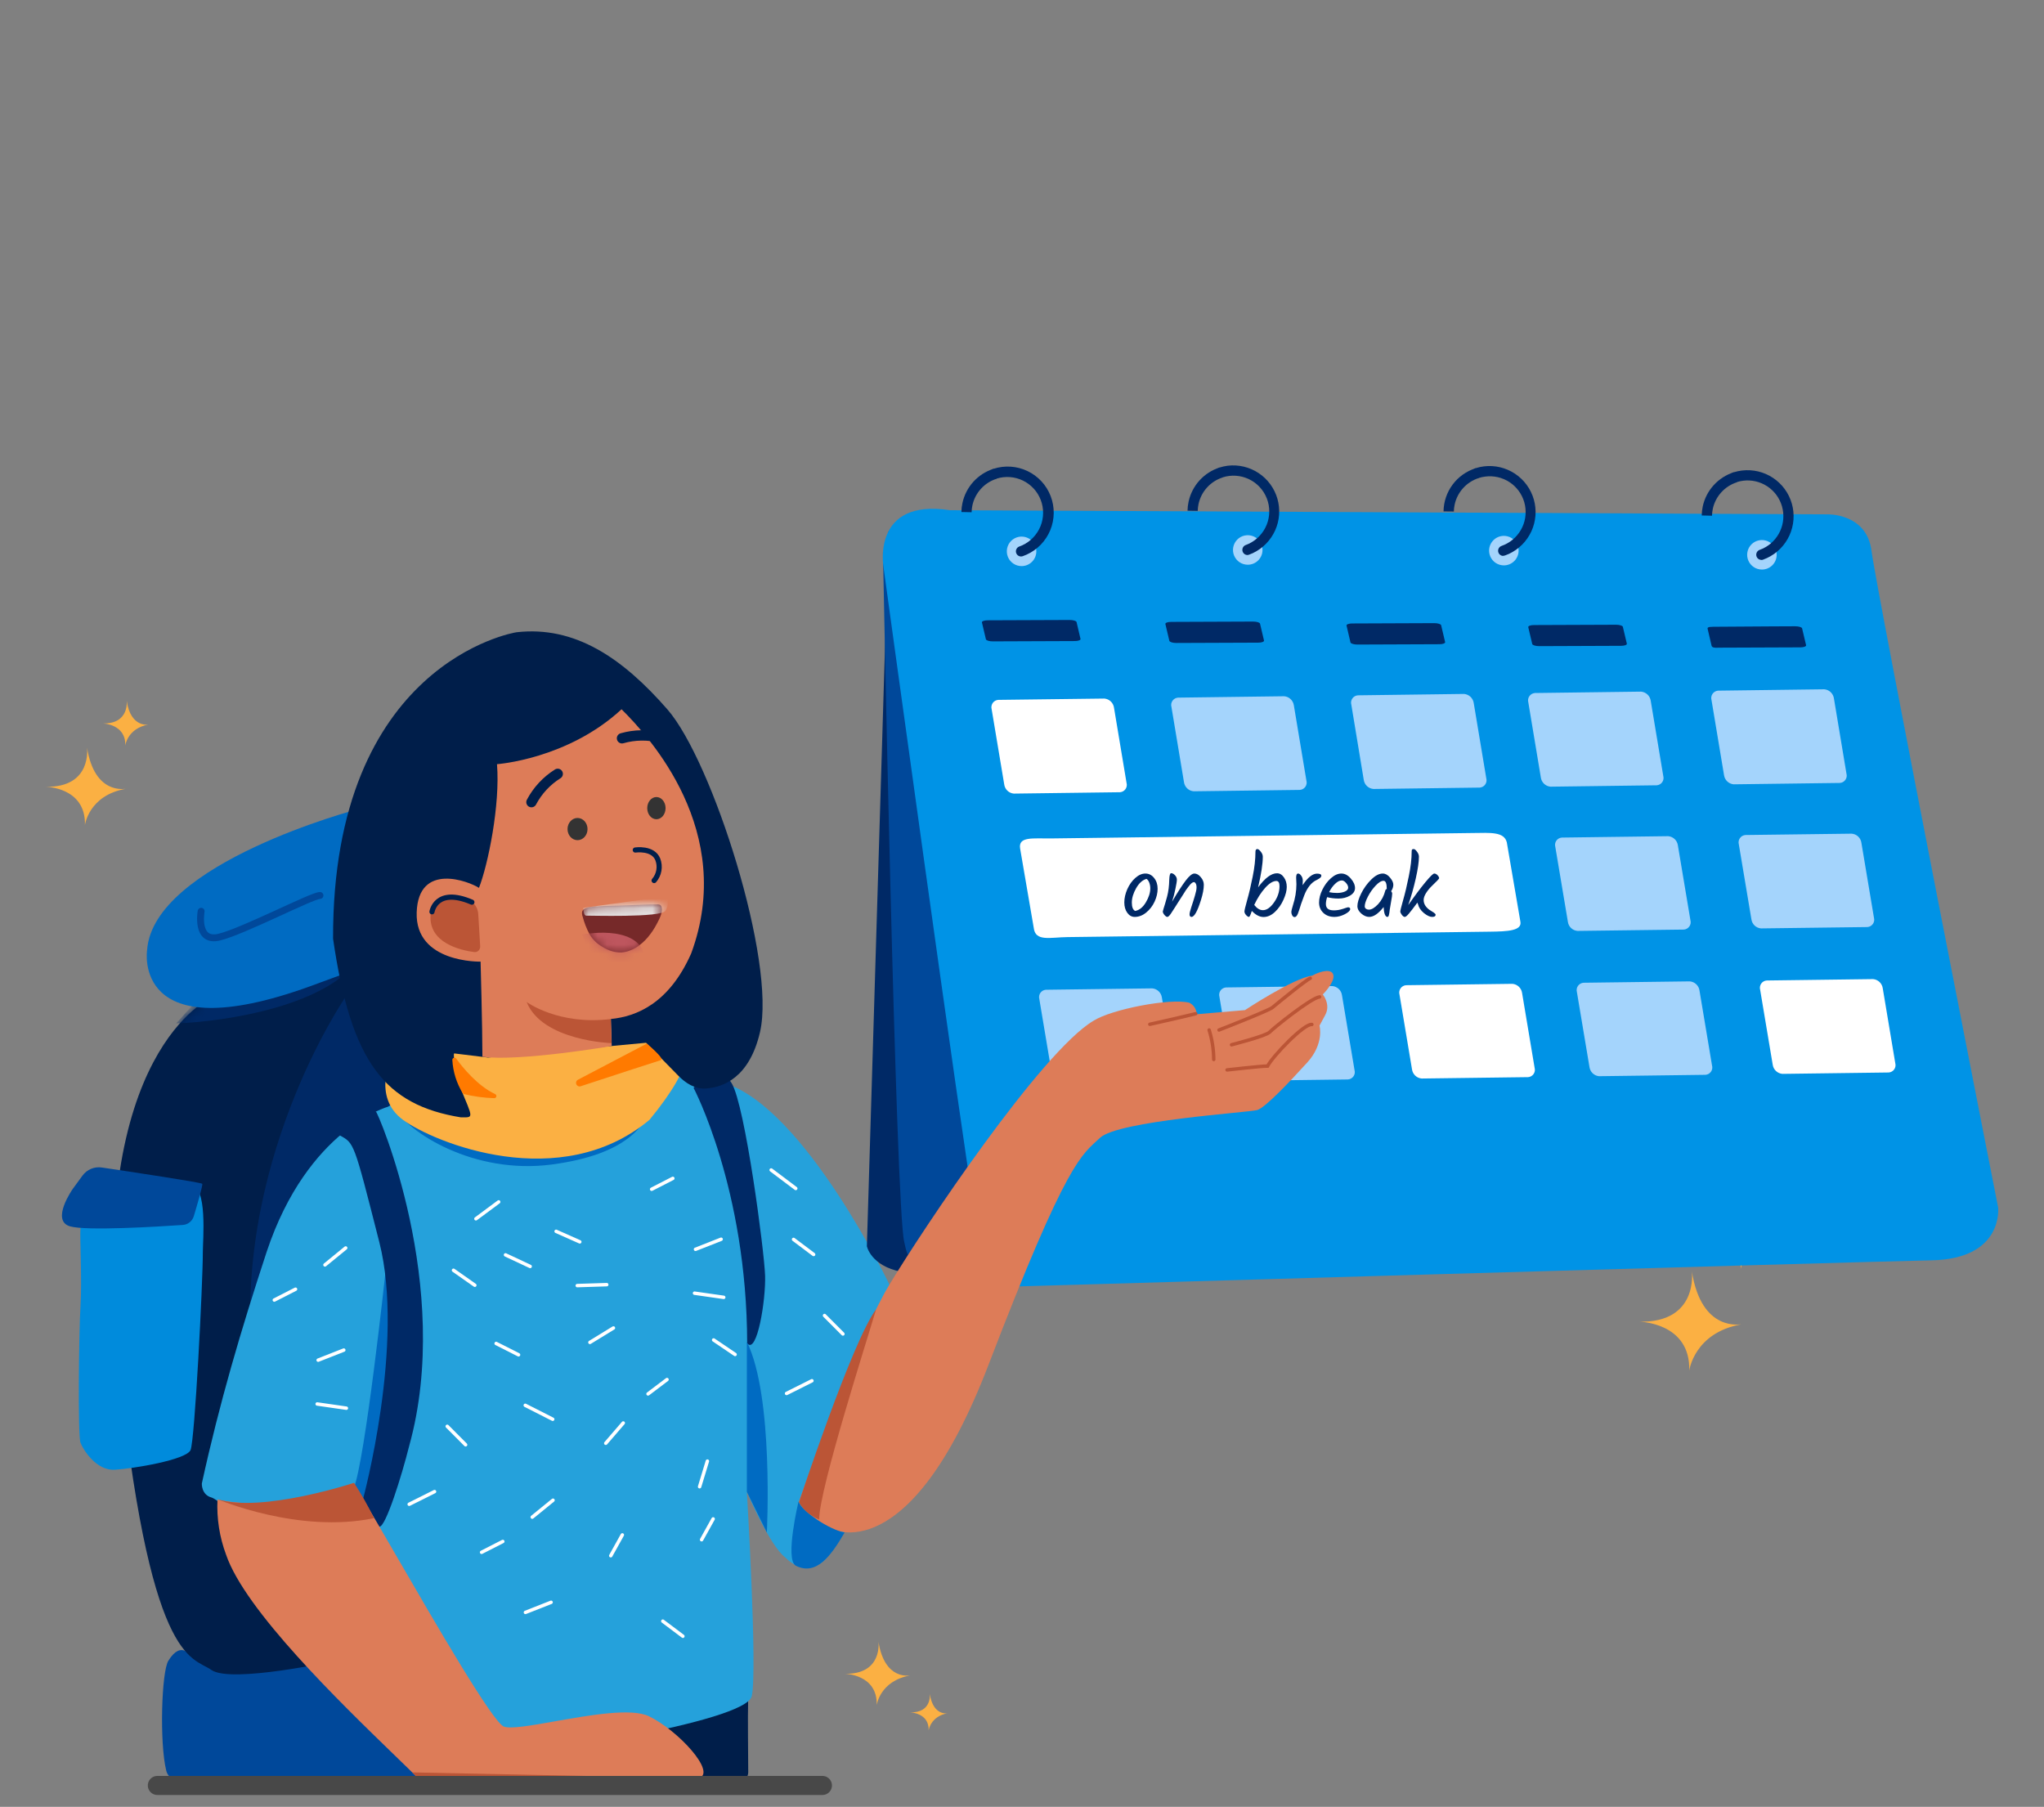 <svg width="224" height="198" viewBox="0 0 224 198" fill="none" xmlns="http://www.w3.org/2000/svg">
<rect x="0" y="0" width="224" height="198" fill="#808080" stroke="none"/>
<path d="M81.998 194.215C81.995 192.226 81.932 188.193 81.989 186.263L77.373 185.732L70.422 188.12L71.748 195.23H80.973C81.541 195.23 81.999 194.783 81.998 194.215Z" fill="#001E4A"/>
<path d="M20.979 181.608C20.979 181.608 19.932 179.601 18.451 181.986C17.703 183.181 17.466 190.959 18.215 194.019C18.435 194.922 19.319 195.229 20.249 195.233C33.482 195.279 59.442 195.898 48.029 193.851C47.258 189.195 28.928 179.578 28.928 179.578L20.979 181.608Z" fill="#00489A"/>
<path d="M125.504 112.215C127.409 111.729 129.343 111.362 131.293 111.115" stroke="#F18B6B" stroke-width="0.756" stroke-miterlimit="10"/>
<path d="M16.299 79.391C16.337 79.391 14.334 79.844 13.881 76.783C13.881 76.783 14.221 79.353 11.235 79.277C11.235 79.277 13.805 79.315 13.729 81.696C13.729 81.696 13.956 79.806 16.299 79.391Z" fill="#FBB043"/>
<path d="M9.535 81.907C9.535 81.907 10.139 86.329 5 86.215C5 86.215 9.421 86.253 9.308 90.41C9.308 90.41 9.724 87.16 13.767 86.442C13.767 86.404 10.366 87.198 9.535 81.907Z" fill="#FBB043"/>
<path d="M194.067 136.101C194.116 136.101 191.554 136.683 190.972 132.768C190.972 132.768 191.41 136.056 187.59 135.958C187.59 135.958 190.878 136.007 190.779 139.053C190.779 139.053 191.07 136.634 194.067 136.101Z" fill="#FBB043"/>
<path d="M185.41 139.321C185.41 139.321 186.166 144.989 179.609 144.834C179.609 144.834 185.278 144.883 185.123 150.2C185.123 150.2 185.652 146.044 190.825 145.125C190.825 145.076 186.476 146.089 185.41 139.321Z" fill="#FBB043"/>
<path d="M103.872 187.738C103.902 187.738 102.266 188.116 101.892 185.606C101.892 185.606 102.172 187.708 99.731 187.647C99.731 187.647 101.832 187.677 101.771 189.624C101.771 189.624 101.956 188.078 103.872 187.734" fill="#FBB043"/>
<path d="M96.269 179.892C96.269 179.892 96.76 183.509 92.558 183.418C92.558 183.418 96.174 183.448 96.08 186.849C96.08 186.849 96.42 184.204 99.73 183.603C99.73 183.573 96.949 184.219 96.269 179.892Z" fill="#FBB043"/>
<path d="M23.166 109.331C23.166 109.331 9.562 115.124 12.936 148.799C16.311 182.473 21.012 181.487 23.166 182.999C25.32 184.51 36.797 181.993 36.797 181.993C36.797 181.993 47.971 116.088 44.929 109.35C41.887 102.612 23.816 109.35 23.816 109.35" fill="#001E4A"/>
<mask id="mask0" style="mask-type:alpha" maskUnits="userSpaceOnUse" x="12" y="106" width="34" height="78">
<path d="M23.166 109.331C23.166 109.331 9.562 115.124 12.936 148.799C16.311 182.473 21.012 181.487 23.166 182.999C25.32 184.51 36.797 181.993 36.797 181.993C36.797 181.993 47.971 116.088 44.929 109.35C41.887 102.612 23.816 109.35 23.816 109.35" fill="#001E4A"/>
</mask>
<g mask="url(#mask0)">
<path d="M39.575 104.687C38.082 106.259 27.136 108.462 21.909 109.267L19.313 112.138C24.6 111.979 36.302 110.206 39.575 104.687Z" fill="#002966"/>
</g>
<path d="M132.508 113.087C132.508 113.087 132.912 113.843 132.844 115.952L132.508 113.087Z" fill="#226DA1"/>
<path d="M37.877 109.237C37.877 109.237 25.089 127.754 27.783 150.371C30.477 172.988 54.364 165.396 54.364 165.396C54.364 165.396 45.646 116.768 37.877 109.237Z" fill="#002966"/>
<path d="M39.198 88.68C39.198 88.68 16.781 94.578 16.119 104.124C16.119 104.124 14.415 115.17 33.99 108.077C53.565 100.984 40.902 104.019 40.902 104.019L39.198 88.68Z" fill="#006BC2"/>
<path d="M42.518 121.277C42.518 121.277 33.72 123.695 29.227 137.167C26.39 145.811 24.066 153.676 22.119 162.563C22.119 162.563 22.047 163.817 23.215 164.111C24.383 164.406 47.366 182.999 47.366 182.999L56.886 192.325C56.886 192.325 81.759 188.822 82.39 185.859C83.021 182.897 81.849 163.499 81.849 163.499C81.849 163.499 84.366 169.425 86.07 170.679C87.793 172.428 89.484 171.864 90.469 170.861C91.546 169.425 96.576 161.519 96.576 161.519L97.475 140.776C97.475 140.776 88.281 121.549 79.499 118.726C70.716 115.903 47.638 118.238 47.638 118.238L42.518 121.277Z" fill="#25A1DB"/>
<path d="M60.451 127.612C51.883 128.74 44.667 124.042 43.258 121.411H71.444C70.598 123.102 69.02 126.485 60.451 127.612Z" fill="#006BC2"/>
<path d="M76.007 119.21C76.007 119.21 81.852 130.241 81.882 147.212C82.959 148.467 83.932 142.474 83.846 139.784C83.759 137.093 81.668 121.179 80.186 118.707C78.705 116.236 76.007 119.21 76.007 119.21Z" fill="#002966"/>
<path d="M43.167 115.529C42.831 115.752 40.741 120.2 44.154 122.71C47.566 125.219 61.416 130.876 71.181 122.71C73.698 119.656 75.043 117.23 75.043 116.153C75.043 115.076 72.889 115.522 72.889 115.522C72.889 115.522 72.409 112.605 71.377 113.277C70.346 113.95 55.033 116.508 53.507 115.522C51.98 114.536 52.698 113.632 52.698 113.632L49.781 114.899C49.781 114.899 46.111 113.553 43.167 115.529Z" fill="#FBB043"/>
<path d="M56.617 69.282C56.296 69.319 36.411 72.683 36.501 102.869C38.478 116.515 42.249 121.095 50.51 122.444C51.946 122.444 51.859 122.622 50.419 119.123C49.459 115.21 49.792 115.438 49.792 115.438L53.473 115.888L70.803 114.27L74.331 117.874C75.139 118.7 76.16 119.351 77.314 119.283C79.21 119.171 82.119 118.132 83.285 113.114C85.08 105.39 78.078 83.392 73.138 77.735C68.199 72.078 62.992 68.564 56.617 69.282Z" fill="#001E4A"/>
<path d="M54.466 83.74C54.466 83.74 62.186 83.203 68.115 77.724C71.165 80.747 80.684 91.105 75.745 104.483C73.323 109.962 69.729 111.398 66.948 111.663C67.034 113.371 67.034 114.626 67.034 114.626C67.034 114.626 57.071 116.338 52.867 115.808C52.867 112.577 52.667 105.378 52.667 105.378C52.667 105.378 45.487 105.556 45.664 99.99C45.842 94.423 51.412 96.589 52.489 97.295C53.475 94.786 54.825 88.229 54.466 83.74Z" fill="#DD7C58"/>
<path d="M97.369 58.237L95 136.564C95 136.564 95.419 138.714 98.779 139.368C102.138 140.022 123.305 140.18 123.305 140.18L100.778 61.577L97.369 58.237Z" fill="#002966"/>
<path d="M96.762 60.526C96.762 60.526 98.149 132.55 99.097 136.106C99.365 137.115 99.34 139.32 103.829 139.237C116.139 140.352 217.372 132.924 217.372 132.924L192.767 63.466L96.762 60.526Z" fill="#00489A"/>
<path d="M104.101 55.91L200.257 56.363C200.257 56.363 204.577 56.212 205.098 60.373C205.62 64.533 218.976 132.331 218.976 132.331C218.976 132.331 219.603 137.946 211.686 138.109C203.769 138.271 110.498 141 110.498 141C110.498 141 108.27 141.371 106.895 133.37C105.392 124.625 96.808 62.032 96.808 62.032C96.808 62.032 95.546 54.598 104.101 55.91Z" fill="#0093E6"/>
<path d="M111.957 62.035C111.637 62.036 111.324 61.942 111.058 61.764C110.791 61.587 110.583 61.335 110.46 61.039C110.337 60.744 110.305 60.419 110.367 60.105C110.429 59.791 110.582 59.502 110.808 59.275C111.034 59.049 111.323 58.894 111.636 58.832C111.95 58.769 112.276 58.801 112.571 58.923C112.867 59.045 113.12 59.253 113.298 59.519C113.476 59.785 113.571 60.098 113.571 60.418C113.571 60.846 113.401 61.257 113.098 61.56C112.796 61.863 112.385 62.034 111.957 62.035Z" fill="#A4D4FC"/>
<path d="M111.894 60.98C111.956 60.98 112.017 60.969 112.076 60.95C112.216 60.901 112.355 60.844 112.51 60.776C113.686 60.244 114.613 59.282 115.102 58.088C115.59 56.894 115.603 55.558 115.137 54.354C114.672 53.151 113.763 52.172 112.597 51.617C111.432 51.063 110.099 50.976 108.871 51.374C108.728 51.419 108.609 51.519 108.54 51.652C108.471 51.785 108.458 51.94 108.503 52.083C108.548 52.226 108.648 52.345 108.781 52.414C108.914 52.483 109.069 52.496 109.211 52.451C110.162 52.152 111.191 52.225 112.09 52.657C112.988 53.089 113.689 53.846 114.049 54.776C114.409 55.706 114.401 56.738 114.028 57.662C113.654 58.586 112.943 59.334 112.038 59.752C111.921 59.805 111.815 59.847 111.713 59.885C111.587 59.928 111.48 60.014 111.412 60.129C111.343 60.243 111.318 60.378 111.34 60.509C111.361 60.641 111.429 60.76 111.531 60.847C111.632 60.933 111.761 60.98 111.894 60.98Z" fill="#002966"/>
<path d="M106.478 56.132C106.483 55.878 106.512 55.625 106.565 55.376C106.711 54.701 107.033 54.077 107.497 53.566C107.961 53.055 108.552 52.676 109.21 52.466L108.874 51.374C108.027 51.645 107.266 52.135 106.669 52.793C106.072 53.452 105.659 54.257 105.473 55.127C105.401 55.449 105.363 55.779 105.359 56.109L106.478 56.132Z" fill="#002966"/>
<path d="M150.521 86.458L162.16 86.307C162.28 86.299 162.396 86.264 162.501 86.205C162.606 86.146 162.696 86.064 162.765 85.965C162.834 85.867 162.88 85.754 162.899 85.635C162.919 85.516 162.911 85.395 162.878 85.279L161.506 77.049C161.469 76.786 161.345 76.544 161.153 76.361C160.96 76.179 160.712 76.067 160.448 76.043L148.809 76.195C148.689 76.203 148.572 76.238 148.467 76.297C148.363 76.356 148.273 76.438 148.204 76.537C148.135 76.635 148.089 76.748 148.069 76.867C148.05 76.986 148.057 77.107 148.091 77.222L149.451 85.453C149.487 85.718 149.614 85.962 149.808 86.145C150.003 86.328 150.254 86.438 150.521 86.458Z" fill="#A4D4FC"/>
<path d="M169.918 86.206L181.557 86.055C181.677 86.046 181.794 86.011 181.898 85.952C182.003 85.893 182.093 85.811 182.162 85.713C182.231 85.614 182.277 85.501 182.296 85.383C182.316 85.264 182.309 85.142 182.275 85.027L180.903 76.8C180.867 76.537 180.742 76.294 180.55 76.111C180.358 75.928 180.11 75.815 179.845 75.791L168.206 75.942C168.086 75.951 167.97 75.987 167.866 76.046C167.761 76.105 167.672 76.187 167.603 76.286C167.534 76.384 167.488 76.496 167.468 76.615C167.448 76.733 167.455 76.855 167.488 76.97L168.86 85.201C168.896 85.463 169.02 85.706 169.212 85.889C169.405 86.072 169.653 86.183 169.918 86.206Z" fill="#A4D4FC"/>
<path d="M189.993 85.948L201.632 85.797C201.752 85.789 201.869 85.754 201.974 85.695C202.078 85.635 202.168 85.553 202.237 85.455C202.306 85.356 202.352 85.243 202.372 85.125C202.391 85.006 202.384 84.885 202.35 84.769L200.979 76.538C200.942 76.276 200.817 76.034 200.625 75.851C200.433 75.668 200.184 75.556 199.92 75.533L188.281 75.684C188.161 75.693 188.045 75.729 187.941 75.788C187.836 75.847 187.747 75.929 187.678 76.028C187.609 76.126 187.563 76.239 187.543 76.357C187.524 76.475 187.53 76.597 187.563 76.712L188.935 84.943C188.972 85.205 189.096 85.448 189.288 85.63C189.48 85.813 189.729 85.925 189.993 85.948Z" fill="#A4D4FC"/>
<path d="M130.809 86.712L142.448 86.561C142.568 86.552 142.684 86.517 142.789 86.458C142.894 86.399 142.984 86.317 143.053 86.219C143.122 86.12 143.168 86.007 143.187 85.888C143.207 85.77 143.199 85.648 143.166 85.533L141.794 77.302C141.757 77.04 141.633 76.797 141.441 76.615C141.249 76.432 141 76.32 140.736 76.297L129.097 76.448C128.977 76.456 128.86 76.491 128.755 76.55C128.651 76.61 128.561 76.692 128.492 76.79C128.423 76.889 128.377 77.001 128.357 77.12C128.338 77.239 128.345 77.36 128.379 77.476L129.75 85.707C129.786 85.969 129.911 86.212 130.103 86.395C130.295 86.578 130.544 86.689 130.809 86.712Z" fill="#A4D4FC"/>
<path d="M111.098 86.965L122.737 86.814C122.857 86.806 122.974 86.771 123.078 86.712C123.183 86.652 123.273 86.57 123.342 86.472C123.411 86.373 123.457 86.26 123.476 86.142C123.496 86.023 123.489 85.902 123.455 85.786L122.083 77.555C122.047 77.293 121.923 77.05 121.731 76.867C121.538 76.684 121.289 76.573 121.025 76.55L109.393 76.694C109.274 76.703 109.157 76.738 109.053 76.798C108.949 76.857 108.859 76.939 108.79 77.037C108.722 77.136 108.676 77.248 108.656 77.367C108.636 77.485 108.643 77.606 108.675 77.722L110.051 85.952C110.084 86.215 110.206 86.459 110.396 86.643C110.587 86.827 110.834 86.941 111.098 86.965Z" fill="white"/>
<path d="M136.743 61.884C136.423 61.885 136.11 61.79 135.843 61.613C135.577 61.435 135.369 61.183 135.246 60.887C135.123 60.591 135.091 60.266 135.153 59.952C135.215 59.638 135.369 59.349 135.596 59.123C135.822 58.896 136.111 58.742 136.425 58.68C136.739 58.617 137.064 58.65 137.36 58.773C137.656 58.896 137.908 59.103 138.086 59.37C138.263 59.637 138.358 59.95 138.357 60.27C138.357 60.698 138.187 61.108 137.884 61.411C137.582 61.714 137.171 61.884 136.743 61.884Z" fill="#A4D4FC"/>
<path d="M136.679 60.822C136.74 60.821 136.801 60.811 136.86 60.792C137 60.742 137.14 60.686 137.295 60.614C138.378 60.103 139.243 59.223 139.738 58.132C140.232 57.041 140.322 55.81 139.992 54.659C139.663 53.507 138.934 52.511 137.938 51.847C136.941 51.183 135.741 50.895 134.551 51.034C134.247 51.073 133.947 51.139 133.655 51.231C133.513 51.276 133.394 51.376 133.324 51.509C133.255 51.642 133.242 51.797 133.287 51.939C133.332 52.082 133.432 52.201 133.565 52.27C133.698 52.34 133.853 52.353 133.996 52.308C134.946 52.007 135.975 52.079 136.873 52.51C137.772 52.941 138.472 53.698 138.833 54.628C139.193 55.557 139.185 56.588 138.812 57.512C138.438 58.436 137.727 59.183 136.822 59.601C136.716 59.651 136.608 59.695 136.497 59.734C136.379 59.783 136.282 59.871 136.22 59.982C136.158 60.094 136.136 60.224 136.157 60.349C136.178 60.475 136.241 60.591 136.336 60.676C136.43 60.762 136.551 60.813 136.679 60.822Z" fill="#002966"/>
<path d="M131.259 55.984C131.264 55.73 131.293 55.477 131.346 55.229C131.493 54.554 131.815 53.93 132.279 53.419C132.743 52.909 133.334 52.529 133.991 52.319L133.655 51.23C132.809 51.501 132.048 51.99 131.451 52.648C130.854 53.306 130.441 54.11 130.254 54.979C130.183 55.303 130.145 55.634 130.141 55.965L131.259 55.984Z" fill="#002966"/>
<path d="M164.809 61.956C164.489 61.956 164.176 61.862 163.909 61.685C163.643 61.508 163.435 61.255 163.312 60.96C163.189 60.664 163.156 60.339 163.218 60.025C163.28 59.711 163.434 59.422 163.66 59.196C163.886 58.969 164.174 58.815 164.488 58.752C164.802 58.689 165.127 58.721 165.423 58.843C165.719 58.966 165.972 59.173 166.149 59.439C166.327 59.705 166.422 60.018 166.422 60.338C166.422 60.766 166.252 61.177 165.95 61.48C165.647 61.784 165.237 61.955 164.809 61.956Z" fill="#A4D4FC"/>
<path d="M164.742 60.902C164.804 60.901 164.865 60.891 164.924 60.872C165.063 60.823 165.203 60.766 165.358 60.698C166.45 60.192 167.325 59.312 167.826 58.218C168.327 57.124 168.42 55.886 168.089 54.729C167.758 53.572 167.024 52.571 166.021 51.907C165.017 51.243 163.809 50.959 162.615 51.107C162.31 51.144 162.01 51.209 161.719 51.304C161.645 51.323 161.576 51.357 161.515 51.403C161.455 51.45 161.405 51.509 161.368 51.575C161.331 51.642 161.308 51.716 161.3 51.792C161.292 51.868 161.3 51.944 161.323 52.017C161.345 52.09 161.383 52.157 161.433 52.215C161.482 52.273 161.543 52.321 161.612 52.354C161.68 52.388 161.755 52.407 161.831 52.411C161.907 52.415 161.984 52.403 162.055 52.377C162.283 52.306 162.517 52.255 162.754 52.226C163.688 52.102 164.635 52.317 165.422 52.833C166.21 53.349 166.785 54.132 167.044 55.037C167.302 55.942 167.226 56.91 166.83 57.764C166.434 58.619 165.744 59.302 164.886 59.689C164.769 59.742 164.659 59.784 164.557 59.822C164.431 59.865 164.324 59.951 164.255 60.066C164.187 60.181 164.161 60.316 164.184 60.448C164.206 60.58 164.274 60.699 164.377 60.785C164.479 60.871 164.609 60.918 164.742 60.917V60.902Z" fill="#002966"/>
<path d="M159.326 56.053C159.331 55.798 159.36 55.545 159.413 55.297C159.559 54.621 159.88 53.996 160.344 53.485C160.809 52.973 161.4 52.593 162.058 52.383L161.718 51.31C160.707 51.626 159.822 52.254 159.19 53.104C158.557 53.954 158.209 54.982 158.196 56.041L159.326 56.053Z" fill="#002966"/>
<path d="M193.09 62.413C192.77 62.414 192.456 62.319 192.19 62.142C191.923 61.965 191.715 61.712 191.593 61.416C191.47 61.121 191.437 60.795 191.5 60.481C191.562 60.167 191.716 59.878 191.942 59.652C192.169 59.425 192.457 59.271 192.772 59.209C193.086 59.147 193.411 59.179 193.707 59.302C194.003 59.425 194.255 59.633 194.433 59.899C194.61 60.166 194.704 60.479 194.704 60.799C194.704 61.227 194.534 61.638 194.231 61.94C193.928 62.243 193.518 62.413 193.09 62.413Z" fill="#A4D4FC"/>
<path d="M193.023 61.362C193.085 61.361 193.146 61.351 193.205 61.332C193.351 61.28 193.495 61.221 193.635 61.154C194.727 60.648 195.601 59.769 196.102 58.675C196.602 57.581 196.696 56.344 196.365 55.187C196.035 54.031 195.302 53.03 194.3 52.365C193.297 51.701 192.09 51.416 190.896 51.563C190.591 51.601 190.29 51.664 189.996 51.752C189.853 51.797 189.734 51.897 189.665 52.03C189.596 52.163 189.583 52.318 189.628 52.461C189.673 52.603 189.773 52.722 189.906 52.791C190.039 52.861 190.194 52.874 190.336 52.829C190.564 52.758 190.798 52.707 191.035 52.678C191.963 52.562 192.901 52.782 193.68 53.297C194.46 53.813 195.03 54.59 195.287 55.488C195.544 56.386 195.472 57.347 195.083 58.197C194.694 59.047 194.015 59.73 193.167 60.122C193.06 60.174 192.95 60.218 192.838 60.255C192.713 60.3 192.608 60.387 192.542 60.502C192.475 60.617 192.45 60.751 192.472 60.882C192.494 61.013 192.561 61.131 192.662 61.218C192.763 61.304 192.891 61.352 193.023 61.354V61.362Z" fill="#002966"/>
<path d="M187.617 56.514C187.623 56.259 187.652 56.006 187.704 55.758C187.85 55.083 188.172 54.459 188.636 53.948C189.101 53.437 189.692 53.057 190.35 52.848L190.002 51.752C189.156 52.023 188.396 52.512 187.798 53.17C187.201 53.828 186.788 54.632 186.601 55.501C186.532 55.825 186.496 56.156 186.491 56.487L187.617 56.514Z" fill="#002966"/>
<path d="M172.88 102.012L184.53 101.865C184.65 101.856 184.766 101.821 184.871 101.762C184.975 101.703 185.065 101.622 185.134 101.524C185.203 101.426 185.25 101.314 185.27 101.196C185.291 101.077 185.284 100.956 185.252 100.841L183.877 92.633C183.84 92.371 183.715 92.129 183.523 91.947C183.331 91.765 183.082 91.654 182.819 91.631L171.164 91.782C171.044 91.79 170.928 91.825 170.823 91.883C170.718 91.942 170.628 92.024 170.559 92.122C170.49 92.22 170.444 92.333 170.425 92.451C170.405 92.57 170.413 92.691 170.446 92.807L171.822 101.011C171.857 101.274 171.981 101.517 172.173 101.699C172.366 101.881 172.615 101.992 172.88 102.012Z" fill="#A4D4FC"/>
<path d="M192.992 101.737L204.646 101.589C204.766 101.581 204.882 101.545 204.987 101.486C205.091 101.426 205.181 101.344 205.249 101.246C205.318 101.148 205.364 101.035 205.384 100.917C205.404 100.798 205.397 100.677 205.364 100.562L203.989 92.357C203.953 92.095 203.829 91.852 203.636 91.67C203.444 91.488 203.195 91.377 202.931 91.356L191.276 91.503C191.157 91.512 191.04 91.548 190.936 91.607C190.832 91.666 190.742 91.748 190.673 91.847C190.604 91.945 190.558 92.058 190.538 92.176C190.519 92.294 190.525 92.416 190.558 92.531L191.934 100.735C191.969 100.998 192.093 101.241 192.285 101.424C192.478 101.606 192.727 101.717 192.992 101.737Z" fill="#A4D4FC"/>
<path d="M116.994 102.689L163.272 102.096C165.214 102.073 166.828 101.998 166.616 100.981L165.131 92.312C164.84 91.129 163.359 91.262 161.416 91.284L115.139 91.878C113.197 91.9 111.568 91.636 111.795 92.992L113.284 101.661C113.454 103.218 115.063 102.712 116.994 102.689Z" fill="white"/>
<path d="M155.803 118.187L167.458 118.036C167.578 118.028 167.694 117.994 167.799 117.935C167.904 117.876 167.994 117.795 168.063 117.696C168.132 117.598 168.178 117.485 168.197 117.367C168.217 117.249 168.209 117.127 168.176 117.012L166.804 108.815C166.767 108.553 166.643 108.31 166.451 108.128C166.258 107.945 166.01 107.833 165.746 107.81L154.091 107.961C153.972 107.97 153.856 108.005 153.751 108.064C153.647 108.123 153.557 108.204 153.488 108.302C153.418 108.4 153.372 108.512 153.352 108.63C153.331 108.749 153.337 108.87 153.37 108.985L154.741 117.186C154.778 117.448 154.904 117.691 155.097 117.873C155.29 118.055 155.539 118.166 155.803 118.187Z" fill="white"/>
<path d="M175.227 117.933L186.881 117.782C187.003 117.777 187.122 117.744 187.23 117.685C187.337 117.627 187.43 117.545 187.501 117.446C187.572 117.346 187.619 117.232 187.64 117.112C187.66 116.991 187.653 116.868 187.618 116.75L186.246 108.546C186.21 108.283 186.084 108.04 185.891 107.858C185.698 107.675 185.449 107.563 185.184 107.541L173.534 107.692C173.414 107.701 173.298 107.736 173.193 107.795C173.089 107.854 172.999 107.935 172.93 108.033C172.861 108.131 172.814 108.243 172.794 108.361C172.774 108.48 172.78 108.601 172.812 108.716L174.188 116.924C174.223 117.185 174.344 117.426 174.533 117.609C174.721 117.792 174.966 117.906 175.227 117.933Z" fill="#A4D4FC"/>
<path d="M195.328 117.678L206.982 117.526C207.102 117.518 207.218 117.483 207.322 117.424C207.427 117.365 207.517 117.284 207.585 117.186C207.654 117.087 207.7 116.975 207.72 116.857C207.74 116.739 207.733 116.618 207.7 116.502L206.328 108.294C206.291 108.033 206.166 107.791 205.974 107.609C205.782 107.427 205.534 107.316 205.27 107.293L193.616 107.444C193.496 107.452 193.379 107.486 193.275 107.545C193.17 107.604 193.079 107.685 193.01 107.784C192.941 107.882 192.895 107.994 192.875 108.113C192.855 108.231 192.861 108.353 192.894 108.468L194.27 116.672C194.306 116.935 194.431 117.177 194.623 117.36C194.815 117.542 195.064 117.654 195.328 117.678Z" fill="white"/>
<path d="M136.066 118.44L147.721 118.289C147.841 118.281 147.957 118.247 148.062 118.188C148.167 118.129 148.257 118.048 148.326 117.95C148.396 117.851 148.442 117.739 148.462 117.62C148.482 117.502 148.475 117.381 148.442 117.265L147.067 109.061C147.03 108.798 146.906 108.556 146.714 108.373C146.521 108.191 146.273 108.079 146.009 108.056L134.354 108.207C134.235 108.215 134.119 108.25 134.014 108.309C133.91 108.368 133.82 108.45 133.751 108.548C133.683 108.646 133.636 108.758 133.617 108.876C133.597 108.995 133.604 109.116 133.636 109.231L135.008 117.439C135.045 117.701 135.17 117.943 135.362 118.125C135.554 118.307 135.803 118.418 136.066 118.44Z" fill="#A4D4FC"/>
<path d="M116.333 118.693L127.987 118.542C128.107 118.534 128.224 118.499 128.328 118.441C128.433 118.382 128.523 118.3 128.592 118.202C128.661 118.104 128.707 117.991 128.727 117.873C128.746 117.754 128.739 117.633 128.705 117.517L127.33 109.313C127.294 109.05 127.169 108.808 126.977 108.625C126.785 108.442 126.536 108.331 126.272 108.308L114.617 108.459C114.498 108.468 114.381 108.503 114.277 108.561C114.173 108.62 114.083 108.702 114.014 108.8C113.945 108.898 113.899 109.011 113.879 109.129C113.859 109.247 113.866 109.368 113.899 109.483L115.275 117.691C115.31 117.954 115.434 118.197 115.627 118.379C115.819 118.561 116.069 118.672 116.333 118.693Z" fill="#A4D4FC"/>
<path d="M108.8 70.284L117.783 70.249C118.161 70.252 118.445 70.141 118.412 70.016L117.979 68.165C117.95 68.04 117.603 67.939 117.225 67.939L108.242 67.974C107.864 67.971 107.579 68.082 107.609 68.207L108.046 70.059C108.09 70.184 108.422 70.285 108.8 70.284Z" fill="#002966"/>
<path d="M128.905 70.459L137.889 70.424C138.266 70.427 138.551 70.316 138.522 70.191L138.084 68.339C138.055 68.214 137.708 68.113 137.33 68.113L128.347 68.149C127.969 68.145 127.685 68.256 127.714 68.381L128.151 70.233C128.207 70.358 128.527 70.459 128.905 70.459Z" fill="#002966"/>
<path d="M148.753 70.631L157.736 70.595C158.114 70.599 158.399 70.488 158.37 70.363L157.932 68.511C157.903 68.386 157.556 68.285 157.178 68.285L148.195 68.321C147.817 68.317 147.536 68.428 147.566 68.553L147.999 70.405C148.043 70.53 148.379 70.631 148.753 70.631Z" fill="#002966"/>
<path d="M168.672 70.805L177.655 70.77C178.033 70.773 178.314 70.662 178.285 70.537L177.847 68.685C177.818 68.56 177.471 68.459 177.093 68.46L168.11 68.495C167.732 68.492 167.451 68.603 167.481 68.728L167.918 70.579C167.962 70.704 168.294 70.806 168.672 70.805Z" fill="#002966"/>
<path d="M188.311 70.974L197.295 70.939C197.672 70.942 197.957 70.831 197.928 70.706L197.49 68.855C197.461 68.73 197.114 68.628 196.736 68.629L194.431 68.639L187.768 68.683C187.139 68.683 187.106 68.791 187.139 68.916L187.572 70.768C187.602 70.874 187.695 71.019 188.311 70.974Z" fill="#002966"/>
<path d="M126.058 97.354C126.058 97.137 126.023 96.933 125.953 96.741C125.883 96.543 125.78 96.399 125.646 96.31C125.206 96.431 124.825 96.773 124.506 97.335C124.193 97.891 124.036 98.415 124.036 98.907C124.036 99.399 124.158 99.705 124.401 99.827C124.861 99.737 125.25 99.424 125.57 98.888C125.895 98.344 126.058 97.833 126.058 97.354ZM123.538 97.44C123.762 96.942 124.052 96.533 124.41 96.214C124.774 95.888 125.145 95.725 125.522 95.725C125.905 95.725 126.225 95.888 126.48 96.214C126.736 96.533 126.863 96.926 126.863 97.392C126.863 97.853 126.752 98.325 126.528 98.811C126.304 99.29 125.995 99.689 125.598 100.009C125.209 100.322 124.793 100.478 124.353 100.478C124.027 100.478 123.755 100.328 123.538 100.028C123.321 99.728 123.212 99.347 123.212 98.888C123.212 98.421 123.321 97.939 123.538 97.44ZM128.446 98.811C129.059 97.769 129.557 96.996 129.941 96.492C130.331 95.981 130.647 95.725 130.89 95.725C131.139 95.725 131.372 95.856 131.589 96.118C131.813 96.38 131.925 96.658 131.925 96.952C131.925 97.412 131.819 97.974 131.608 98.638C131.225 99.865 130.88 100.478 130.573 100.478C130.433 100.478 130.362 100.382 130.362 100.191C130.362 100.057 130.43 99.785 130.564 99.376C130.704 98.961 130.832 98.555 130.947 98.159C131.068 97.757 131.129 97.456 131.129 97.258C131.129 97.054 131.097 96.904 131.033 96.808C130.976 96.712 130.915 96.664 130.851 96.664C130.794 96.664 130.733 96.683 130.669 96.722C130.605 96.76 130.532 96.824 130.449 96.913C130.372 97.003 130.299 97.092 130.228 97.182C130.158 97.265 130.069 97.386 129.96 97.546C129.858 97.706 129.772 97.843 129.701 97.958C129.631 98.067 129.529 98.226 129.395 98.437C129.26 98.648 129.158 98.808 129.088 98.916C129.018 99.025 128.925 99.172 128.81 99.357C128.695 99.542 128.602 99.686 128.532 99.788C128.468 99.891 128.395 100.002 128.312 100.124C128.152 100.36 128.024 100.478 127.928 100.478C127.839 100.478 127.733 100.408 127.612 100.267C127.491 100.121 127.43 99.993 127.43 99.884C127.43 99.852 127.452 99.766 127.497 99.625C127.618 99.255 127.753 98.798 127.9 98.255C128.047 97.706 128.126 97.083 128.139 96.386C128.158 95.92 128.225 95.687 128.34 95.687C128.481 95.687 128.622 95.76 128.762 95.907C128.903 96.054 128.973 96.217 128.973 96.396C128.973 96.568 128.919 96.907 128.81 97.412C128.708 97.91 128.586 98.376 128.446 98.811ZM136.875 100.478C136.786 100.478 136.68 100.411 136.559 100.277C136.437 100.137 136.377 100.006 136.377 99.884C136.377 99.763 136.476 99.347 136.674 98.638C136.878 97.929 137.079 97.076 137.277 96.08C137.482 95.077 137.584 94.16 137.584 93.329C137.584 93.138 137.654 93.042 137.795 93.042C137.897 93.042 138.022 93.138 138.169 93.329C138.316 93.514 138.389 93.697 138.389 93.876C138.389 94.661 138.217 95.782 137.872 97.239C138.632 96.211 139.322 95.696 139.942 95.696C140.242 95.696 140.494 95.843 140.699 96.137C140.91 96.431 141.015 96.782 141.015 97.191C141.015 97.594 140.897 98.057 140.66 98.581C140.43 99.105 140.117 99.555 139.721 99.932C139.325 100.303 138.91 100.488 138.475 100.488C138.041 100.488 137.613 100.267 137.191 99.827L137.182 99.836C137.041 100.264 136.939 100.478 136.875 100.478ZM138.399 99.74C138.814 99.74 139.22 99.459 139.616 98.897C140.018 98.329 140.22 97.731 140.22 97.105C140.22 96.728 140.105 96.54 139.875 96.54C139.504 96.54 139.089 96.798 138.629 97.316C138.175 97.833 137.782 98.45 137.45 99.165C137.75 99.549 138.066 99.74 138.399 99.74ZM142.073 96.894L142.044 96.175C142.044 95.875 142.114 95.725 142.255 95.725C142.376 95.725 142.491 95.805 142.6 95.965C142.715 96.118 142.772 96.303 142.772 96.52C142.772 96.731 142.766 96.891 142.753 97C143.309 96.156 143.836 95.735 144.334 95.735C144.648 95.735 144.804 95.811 144.804 95.965C144.804 96.041 144.769 96.112 144.699 96.175C144.628 96.239 144.517 96.313 144.363 96.396C144.025 96.543 143.737 96.77 143.501 97.076C143.271 97.376 143.082 97.718 142.935 98.102C142.788 98.485 142.67 98.808 142.581 99.07C142.498 99.332 142.434 99.536 142.389 99.683C142.344 99.83 142.293 99.974 142.236 100.114C142.134 100.37 142.015 100.497 141.881 100.497C141.773 100.497 141.683 100.437 141.613 100.315C141.549 100.188 141.517 100.066 141.517 99.951C141.517 99.83 141.571 99.594 141.68 99.242C141.942 98.437 142.073 97.654 142.073 96.894ZM148.494 97.316C148.494 97.654 148.309 97.932 147.938 98.15C147.574 98.36 147.159 98.466 146.692 98.466C146.232 98.466 145.814 98.415 145.437 98.312C145.348 98.594 145.303 98.846 145.303 99.07C145.303 99.287 145.37 99.456 145.504 99.578C145.645 99.699 145.872 99.76 146.185 99.76C146.504 99.76 146.83 99.705 147.162 99.597C147.501 99.482 147.686 99.424 147.718 99.424C147.884 99.424 147.967 99.488 147.967 99.616C147.967 99.788 147.772 99.977 147.382 100.181C146.993 100.379 146.613 100.478 146.242 100.478C145.744 100.478 145.338 100.331 145.025 100.037C144.712 99.737 144.555 99.36 144.555 98.907C144.555 98.453 144.677 97.98 144.92 97.488C145.162 96.99 145.475 96.572 145.859 96.233C146.242 95.894 146.622 95.725 146.999 95.725C147.376 95.725 147.718 95.904 148.025 96.262C148.338 96.62 148.494 96.971 148.494 97.316ZM147.047 96.482C146.811 96.482 146.565 96.607 146.309 96.856C146.054 97.099 145.836 97.402 145.658 97.766C145.913 97.824 146.204 97.853 146.53 97.853C146.855 97.853 147.14 97.801 147.382 97.699C147.625 97.591 147.747 97.45 147.747 97.278C147.747 97.105 147.667 96.929 147.507 96.75C147.354 96.572 147.2 96.482 147.047 96.482ZM151.534 95.725C151.821 95.725 152.087 95.872 152.329 96.166C152.572 96.453 152.693 96.715 152.693 96.952C152.693 97.182 152.614 97.418 152.454 97.661C152.531 97.757 152.569 97.84 152.569 97.91C152.569 98.089 152.527 98.396 152.444 98.83C152.368 99.264 152.32 99.549 152.301 99.683C152.288 99.817 152.275 99.926 152.262 100.009C152.249 100.085 152.233 100.162 152.214 100.239C152.189 100.398 152.131 100.478 152.042 100.478C151.927 100.478 151.831 100.379 151.754 100.181C151.684 99.977 151.643 99.715 151.63 99.395C151.061 100.117 150.534 100.478 150.049 100.478C149.755 100.478 149.464 100.354 149.176 100.105C148.895 99.849 148.755 99.587 148.755 99.319C148.755 98.935 148.895 98.463 149.176 97.9C149.458 97.332 149.822 96.827 150.269 96.386C150.716 95.945 151.138 95.725 151.534 95.725ZM151.975 97.412C151.975 96.817 151.857 96.52 151.62 96.52C151.371 96.52 151.08 96.699 150.748 97.057C150.416 97.409 150.135 97.808 149.905 98.255C149.675 98.702 149.56 99.057 149.56 99.319C149.56 99.427 149.604 99.517 149.694 99.587C149.783 99.651 149.889 99.683 150.01 99.683C150.31 99.683 150.649 99.482 151.026 99.079C151.403 98.67 151.665 98.175 151.812 97.594C151.831 97.498 151.885 97.44 151.975 97.421V97.412ZM157.713 96.243C157.713 96.3 157.428 96.6 156.86 97.143C156.649 97.348 156.454 97.591 156.275 97.872C156.103 98.146 156.016 98.399 156.016 98.629C156.016 98.859 156.084 99.073 156.218 99.271C156.358 99.463 156.508 99.609 156.668 99.712C156.834 99.808 156.984 99.903 157.119 99.999C157.259 100.095 157.329 100.175 157.329 100.239C157.329 100.398 157.202 100.478 156.946 100.478C156.697 100.478 156.397 100.338 156.045 100.057C155.7 99.769 155.486 99.45 155.403 99.098C155.371 99.034 155.346 98.974 155.326 98.916C154.892 99.504 154.576 99.913 154.378 100.143C154.186 100.367 154.042 100.478 153.946 100.478C153.851 100.478 153.745 100.405 153.63 100.258C153.515 100.105 153.458 99.98 153.458 99.884C153.458 99.782 153.56 99.37 153.764 98.648C153.975 97.92 154.183 97.047 154.387 96.032C154.598 95.016 154.704 94.109 154.704 93.31C154.704 93.208 154.716 93.138 154.742 93.099C154.774 93.061 154.838 93.042 154.934 93.042C155.029 93.042 155.148 93.138 155.288 93.329C155.429 93.514 155.499 93.697 155.499 93.876C155.499 94.444 155.384 95.24 155.154 96.262C154.924 97.284 154.649 98.255 154.33 99.175C155.052 98.146 155.675 97.316 156.199 96.683C156.729 96.044 157.055 95.725 157.176 95.725C157.304 95.725 157.425 95.786 157.54 95.907C157.655 96.028 157.713 96.14 157.713 96.243Z" fill="#002966"/>
<path d="M87.559 164.562C87.559 164.562 91.159 154.211 94.56 146.581C95.135 145.3 95.694 144.098 96.231 143.04C96.665 142.175 97.081 141.404 97.47 140.773C101.151 134.666 114.098 115.272 119.83 111.86C121.803 110.601 128.269 109.343 130.336 109.883C130.573 109.999 130.774 110.177 130.917 110.399C131.059 110.621 131.138 110.878 131.145 111.142L136.435 110.692C136.435 110.692 141.726 107.189 143.797 106.913C144.787 106.373 146.041 106.104 146.132 106.913C146.223 107.722 144.964 108.976 144.964 108.976C144.964 108.976 145.864 110.057 145.233 111.221L144.605 112.389C144.605 112.389 145.146 114.365 143.26 116.432C141.374 118.5 138.68 121.372 137.781 121.64C136.881 121.908 122.517 122.808 120.541 124.693C118.564 126.579 117.038 126.847 108.327 149.567C99.617 172.286 91.099 167.505 91.099 167.505C90.433 167.167 89.8 166.768 89.209 166.311C88.555 165.821 88.098 165.177 87.559 164.562Z" fill="#DD7C58"/>
<path d="M42.239 139.45C42.239 139.45 40.008 160.134 38.75 163.126C39.993 164.445 41.287 167.354 41.287 167.354C41.287 167.354 44.264 143.581 42.239 139.45Z" fill="#006BC2"/>
<path d="M37.205 124.396C37.205 124.396 36.24 122.886 37.948 122.168C41.174 120.949 41.035 121.877 41.193 121.802C41.352 121.726 49.688 141.033 44.84 158.458C44.031 161.693 42.248 167.418 41.567 167.293C40.887 167.169 39.784 164.27 39.784 164.27C39.784 164.27 44.402 147.246 41.567 136.113C38.733 124.98 38.83 125.315 37.205 124.396Z" fill="#002966"/>
<path d="M72.073 99.106H72.035C70.713 99.106 69.39 99.2 68.071 99.234C67.274 99.253 66.472 99.26 65.675 99.321C65.218 99.359 63.891 99.321 63.786 99.956C63.771 100.123 63.794 100.291 63.854 100.447C64.028 101.12 64.282 101.769 64.609 102.382C64.959 102.973 65.463 103.458 66.068 103.784C66.66 104.169 67.35 104.375 68.056 104.377C69.235 104.305 70.244 103.591 70.992 102.715C71.373 102.263 71.702 101.772 71.975 101.248C72.243 100.738 72.625 100.054 72.523 99.461C72.511 99.361 72.465 99.268 72.394 99.196C72.301 99.13 72.187 99.098 72.073 99.106Z" fill="#762929"/>
<mask id="mask1" style="mask-type:alpha" maskUnits="userSpaceOnUse" x="63" y="99" width="10" height="6">
<path d="M72.073 99.106H72.035C70.713 99.106 69.39 99.2 68.071 99.234C67.274 99.253 66.472 99.26 65.675 99.321C65.218 99.359 63.891 99.321 63.786 99.956C63.771 100.123 63.794 100.291 63.854 100.447C64.028 101.12 64.282 101.769 64.609 102.382C64.959 102.973 65.463 103.458 66.068 103.784C66.66 104.169 67.35 104.375 68.056 104.377C69.235 104.305 70.244 103.591 70.992 102.715C71.373 102.263 71.702 101.772 71.975 101.248C72.243 100.738 72.625 100.054 72.523 99.461C72.511 99.361 72.465 99.268 72.394 99.196C72.301 99.13 72.187 99.098 72.073 99.106Z" fill="#C34D4D"/>
</mask>
<g mask="url(#mask1)">
<path d="M63.91 99.483C63.91 99.483 63.937 100.356 64.239 100.337C64.541 100.318 72.439 100.575 72.931 99.808C73.073 99.572 73.159 99.306 73.182 99.031C73.204 98.757 73.162 98.48 73.059 98.225L63.91 99.483Z" fill="#E8E8E8"/>
<path d="M63.781 102.415C63.781 102.415 69.563 101.229 70.636 104.558C71.71 107.887 64.496 104.331 64.496 104.331L63.781 102.415Z" fill="#BE565E"/>
</g>
<path d="M69.621 93.146C69.621 93.146 71.571 92.855 72.089 94.182C72.236 94.567 72.276 94.985 72.204 95.392C72.133 95.798 71.954 96.178 71.684 96.491" stroke="#001E4A" stroke-width="0.567" stroke-miterlimit="10" stroke-linecap="round"/>
<path d="M57.715 109.804C57.715 109.804 61.218 112.385 66.943 111.667C66.943 113.375 67.03 114.312 67.03 114.312C67.03 114.312 59.434 114.082 57.715 109.804Z" fill="#BB5536"/>
<path d="M51.374 98.638C52 98.895 52.374 99.513 52.414 100.188L52.622 103.697C52.645 104.072 52.339 104.38 51.966 104.33C50.437 104.127 46.943 103.325 47.188 100.24C47.412 97.43 49.941 98.05 51.374 98.638Z" fill="#BB5536"/>
<path d="M58.241 87.901C58.911 86.632 59.904 85.563 61.121 84.802" stroke="#001E4A" stroke-width="1.134" stroke-miterlimit="10" stroke-linecap="round"/>
<path d="M68.164 80.902C69.545 80.507 71.005 80.486 72.397 80.841" stroke="#001E4A" stroke-width="1.134" stroke-miterlimit="10" stroke-linecap="round"/>
<path d="M63.291 92.069C63.897 92.069 64.387 91.524 64.387 90.852C64.387 90.18 63.897 89.635 63.291 89.635C62.686 89.635 62.195 90.18 62.195 90.852C62.195 91.524 62.686 92.069 63.291 92.069Z" fill="#333333"/>
<path d="M71.935 89.775C72.49 89.775 72.94 89.23 72.94 88.558C72.94 87.886 72.49 87.341 71.935 87.341C71.38 87.341 70.93 87.886 70.93 88.558C70.93 89.23 71.38 89.775 71.935 89.775Z" fill="#333333"/>
<path d="M47.34 99.918C47.34 99.918 47.766 97.171 51.712 98.862" stroke="#001E4A" stroke-width="0.567" stroke-miterlimit="10" stroke-linecap="round"/>
<path d="M13.311 132.86C13.311 132.86 8.912 133.578 8.821 134.568C8.73 135.558 8.999 140.266 8.821 143.126C8.644 145.987 8.515 157.287 8.821 158.092C9.127 158.897 10.559 161.172 12.57 161.058C14.58 160.945 20.423 159.977 20.884 158.9C21.345 157.823 22.229 140.686 22.229 137.168C22.229 135.963 22.769 129.79 20.884 129.968C18.998 130.145 13.311 132.86 13.311 132.86Z" fill="#008BDC"/>
<path d="M7.972 130.286C7.972 130.286 5.521 133.759 7.675 134.386C9.449 134.903 17.314 134.42 20.035 134.234C20.6 134.195 21.076 133.813 21.239 133.271C21.618 132.012 22.249 129.856 22.164 129.723C22.068 129.573 14.32 128.408 11.156 127.938C10.339 127.817 9.528 128.16 9.04 128.826L7.972 130.286Z" fill="#00489A"/>
<path d="M81.848 147.049V163.48L84.04 167.935C84.04 167.935 84.81 152.974 81.848 147.049Z" fill="#006BC2"/>
<path d="M52.156 133.558L54.65 131.707" stroke="white" stroke-width="0.378" stroke-miterlimit="10" stroke-linecap="round"/>
<path d="M58.1 138.78L55.398 137.514" stroke="white" stroke-width="0.378" stroke-miterlimit="10" stroke-linecap="round"/>
<path d="M56.827 148.463L54.371 147.22" stroke="white" stroke-width="0.378" stroke-miterlimit="10" stroke-linecap="round"/>
<path d="M52.035 140.84L49.699 139.2" stroke="white" stroke-width="0.378" stroke-miterlimit="10" stroke-linecap="round"/>
<path d="M63.261 140.878L66.492 140.776" stroke="white" stroke-width="0.378" stroke-miterlimit="10" stroke-linecap="round"/>
<path d="M63.538 136.086L60.945 134.934" stroke="white" stroke-width="0.378" stroke-miterlimit="10" stroke-linecap="round"/>
<path d="M64.648 147.103L67.226 145.523" stroke="white" stroke-width="0.378" stroke-miterlimit="10" stroke-linecap="round"/>
<path d="M60.571 155.525L57.562 153.998" stroke="white" stroke-width="0.378" stroke-miterlimit="10" stroke-linecap="round"/>
<path d="M71.019 152.748L73.097 151.176" stroke="white" stroke-width="0.378" stroke-miterlimit="10" stroke-linecap="round"/>
<path d="M68.302 155.934L66.386 158.156" stroke="white" stroke-width="0.378" stroke-miterlimit="10" stroke-linecap="round"/>
<path d="M88.977 151.308L86.199 152.699" stroke="white" stroke-width="0.378" stroke-miterlimit="10" stroke-linecap="round"/>
<path d="M86.965 135.818L89.164 137.47" stroke="white" stroke-width="0.378" stroke-miterlimit="10" stroke-linecap="round"/>
<path d="M90.359 144.159L92.374 146.18" stroke="white" stroke-width="0.378" stroke-miterlimit="10" stroke-linecap="round"/>
<path d="M79.313 142.167L76.112 141.71" stroke="white" stroke-width="0.378" stroke-miterlimit="10" stroke-linecap="round"/>
<path d="M78.207 146.838L80.558 148.426" stroke="white" stroke-width="0.378" stroke-miterlimit="10" stroke-linecap="round"/>
<path d="M79.028 135.799L76.22 136.903" stroke="white" stroke-width="0.378" stroke-miterlimit="10" stroke-linecap="round"/>
<path d="M84.512 128.211L87.206 130.236" stroke="white" stroke-width="0.378" stroke-miterlimit="10" stroke-linecap="round"/>
<path d="M73.734 129.13L71.414 130.32" stroke="white" stroke-width="0.378" stroke-miterlimit="10" stroke-linecap="round"/>
<path d="M47.621 163.454L44.844 164.841" stroke="white" stroke-width="0.378" stroke-miterlimit="10" stroke-linecap="round"/>
<path d="M49.012 156.301L51.026 158.323" stroke="white" stroke-width="0.378" stroke-miterlimit="10" stroke-linecap="round"/>
<path d="M37.959 154.313L34.758 153.852" stroke="white" stroke-width="0.378" stroke-miterlimit="10" stroke-linecap="round"/>
<path d="M37.675 147.945L34.867 149.048" stroke="white" stroke-width="0.378" stroke-miterlimit="10" stroke-linecap="round"/>
<path d="M32.387 141.275L30.062 142.462" stroke="white" stroke-width="0.378" stroke-miterlimit="10" stroke-linecap="round"/>
<path d="M35.613 138.611L37.884 136.755" stroke="white" stroke-width="0.378" stroke-miterlimit="10" stroke-linecap="round"/>
<path d="M72.637 177.652L74.836 179.303" stroke="white" stroke-width="0.378" stroke-miterlimit="10" stroke-linecap="round"/>
<path d="M60.393 175.585L57.581 176.692" stroke="white" stroke-width="0.378" stroke-miterlimit="10" stroke-linecap="round"/>
<path d="M55.101 168.919L52.777 170.105" stroke="white" stroke-width="0.378" stroke-miterlimit="10" stroke-linecap="round"/>
<path d="M58.328 166.251L60.603 164.399" stroke="white" stroke-width="0.378" stroke-miterlimit="10" stroke-linecap="round"/>
<path d="M78.153 166.447L76.887 168.726" stroke="white" stroke-width="0.378" stroke-miterlimit="10" stroke-linecap="round"/>
<path d="M68.2 168.2L66.934 170.479" stroke="white" stroke-width="0.378" stroke-miterlimit="10" stroke-linecap="round"/>
<path d="M76.668 162.918L77.522 160.114" stroke="white" stroke-width="0.378" stroke-miterlimit="10" stroke-linecap="round"/>
<path d="M87.512 164.536C87.512 164.536 85.969 170.952 87.23 171.583C89.485 172.71 91.102 170.441 92.561 167.936C90.894 167.637 87.784 165.568 87.512 164.536Z" fill="#006BC2"/>
<path d="M89.764 166.509C88.01 165.753 87.559 164.615 87.559 164.615C87.559 164.615 93.419 146.887 96.008 143.486C95.025 146.838 89.809 163.074 89.764 166.509Z" fill="#BB5536"/>
<path d="M132.508 112.869C132.834 113.916 133.005 115.006 133.014 116.103" stroke="#BB5536" stroke-width="0.378" stroke-miterlimit="10" stroke-linecap="round"/>
<path d="M133.594 112.869C133.594 112.869 139.028 110.749 139.432 110.413C139.837 110.076 143.11 107.387 143.59 107.206" stroke="#BB5536" stroke-width="0.378" stroke-miterlimit="10" stroke-linecap="round"/>
<path d="M134.473 117.245C134.473 117.245 138.21 116.821 138.913 116.821C139.525 115.688 142.915 112.151 143.765 112.264" stroke="#BB5536" stroke-width="0.378" stroke-miterlimit="10" stroke-linecap="round"/>
<path d="M134.965 114.486C134.965 114.486 138.744 113.53 139.141 113.102C139.537 112.675 143.698 109.323 144.616 109.244" stroke="#BB5536" stroke-width="0.378" stroke-miterlimit="10" stroke-linecap="round"/>
<path d="M22.043 99.861C22.043 99.861 21.416 103.323 24.019 102.695C26.623 102.068 34.166 98.138 35.065 98.127" stroke="#00489A" stroke-width="0.756" stroke-miterlimit="10" stroke-linecap="round"/>
<path d="M50.002 116.014C50.709 116.986 52.334 118.992 54.265 119.895C54.313 119.918 54.352 119.957 54.375 120.005C54.398 120.053 54.404 120.107 54.393 120.159C54.381 120.211 54.352 120.258 54.31 120.291C54.268 120.324 54.216 120.342 54.163 120.341C53.043 120.307 51.93 120.157 50.841 119.892C50.813 119.885 50.786 119.872 50.763 119.854C50.739 119.837 50.72 119.815 50.705 119.79C50.033 118.693 49.643 117.446 49.571 116.162C49.566 116.11 49.579 116.057 49.608 116.013C49.637 115.969 49.679 115.936 49.729 115.919C49.779 115.902 49.832 115.902 49.882 115.919C49.931 115.937 49.974 115.97 50.002 116.014Z" fill="#FF7A00"/>
<path d="M70.88 114.365L63.365 118.304C63.27 118.345 63.195 118.423 63.157 118.519C63.118 118.615 63.12 118.723 63.161 118.818C63.202 118.913 63.279 118.988 63.376 119.027C63.472 119.065 63.58 119.063 63.675 119.022C67.299 117.832 72.083 116.267 72.404 116.18C72.926 116.044 70.88 114.365 70.88 114.365Z" fill="#FF7A00"/>
<path d="M126.007 112.245C126.007 112.245 129.03 111.576 131.037 111.085" stroke="#BB5536" stroke-width="0.378" stroke-miterlimit="10" stroke-linecap="round"/>
<path fill-rule="evenodd" clip-rule="evenodd" d="M43.265 170.203C40.741 165.844 38.792 162.478 38.656 162.54C30.44 166.039 23.834 164.32 23.834 164.32C23.734 166.378 24.054 168.435 24.775 170.366C26.855 176.465 37.246 186.533 43.245 192.346C44.458 193.521 45.492 194.523 46.241 195.282H75.411C75.816 195.127 76.231 194.973 76.657 194.82C78.456 194.17 74.356 189.646 71.121 188.074C69.201 187.141 64.626 187.952 60.83 188.624C58.229 189.085 55.993 189.481 55.226 189.208C54.021 188.778 47.739 177.929 43.265 170.203Z" fill="#DD7C58"/>
<path d="M23.843 164.289C23.843 164.289 32.714 168.093 40.975 166.366C40.359 165.044 39.593 163.717 38.8 162.493C38.8 162.493 28.666 165.823 23.843 164.289Z" fill="#BB5536"/>
<path d="M45.164 194.223L71.11 194.753L75.142 195.231C73.816 195.337 51.741 195.418 47.446 195.284C45.748 195.231 46.597 195.549 45.164 194.223Z" fill="#BB5536"/>
<line x1="17.244" y1="195.655" x2="90.129" y2="195.655" stroke="#484848" stroke-width="2.09" stroke-linecap="round"/>
</svg>
